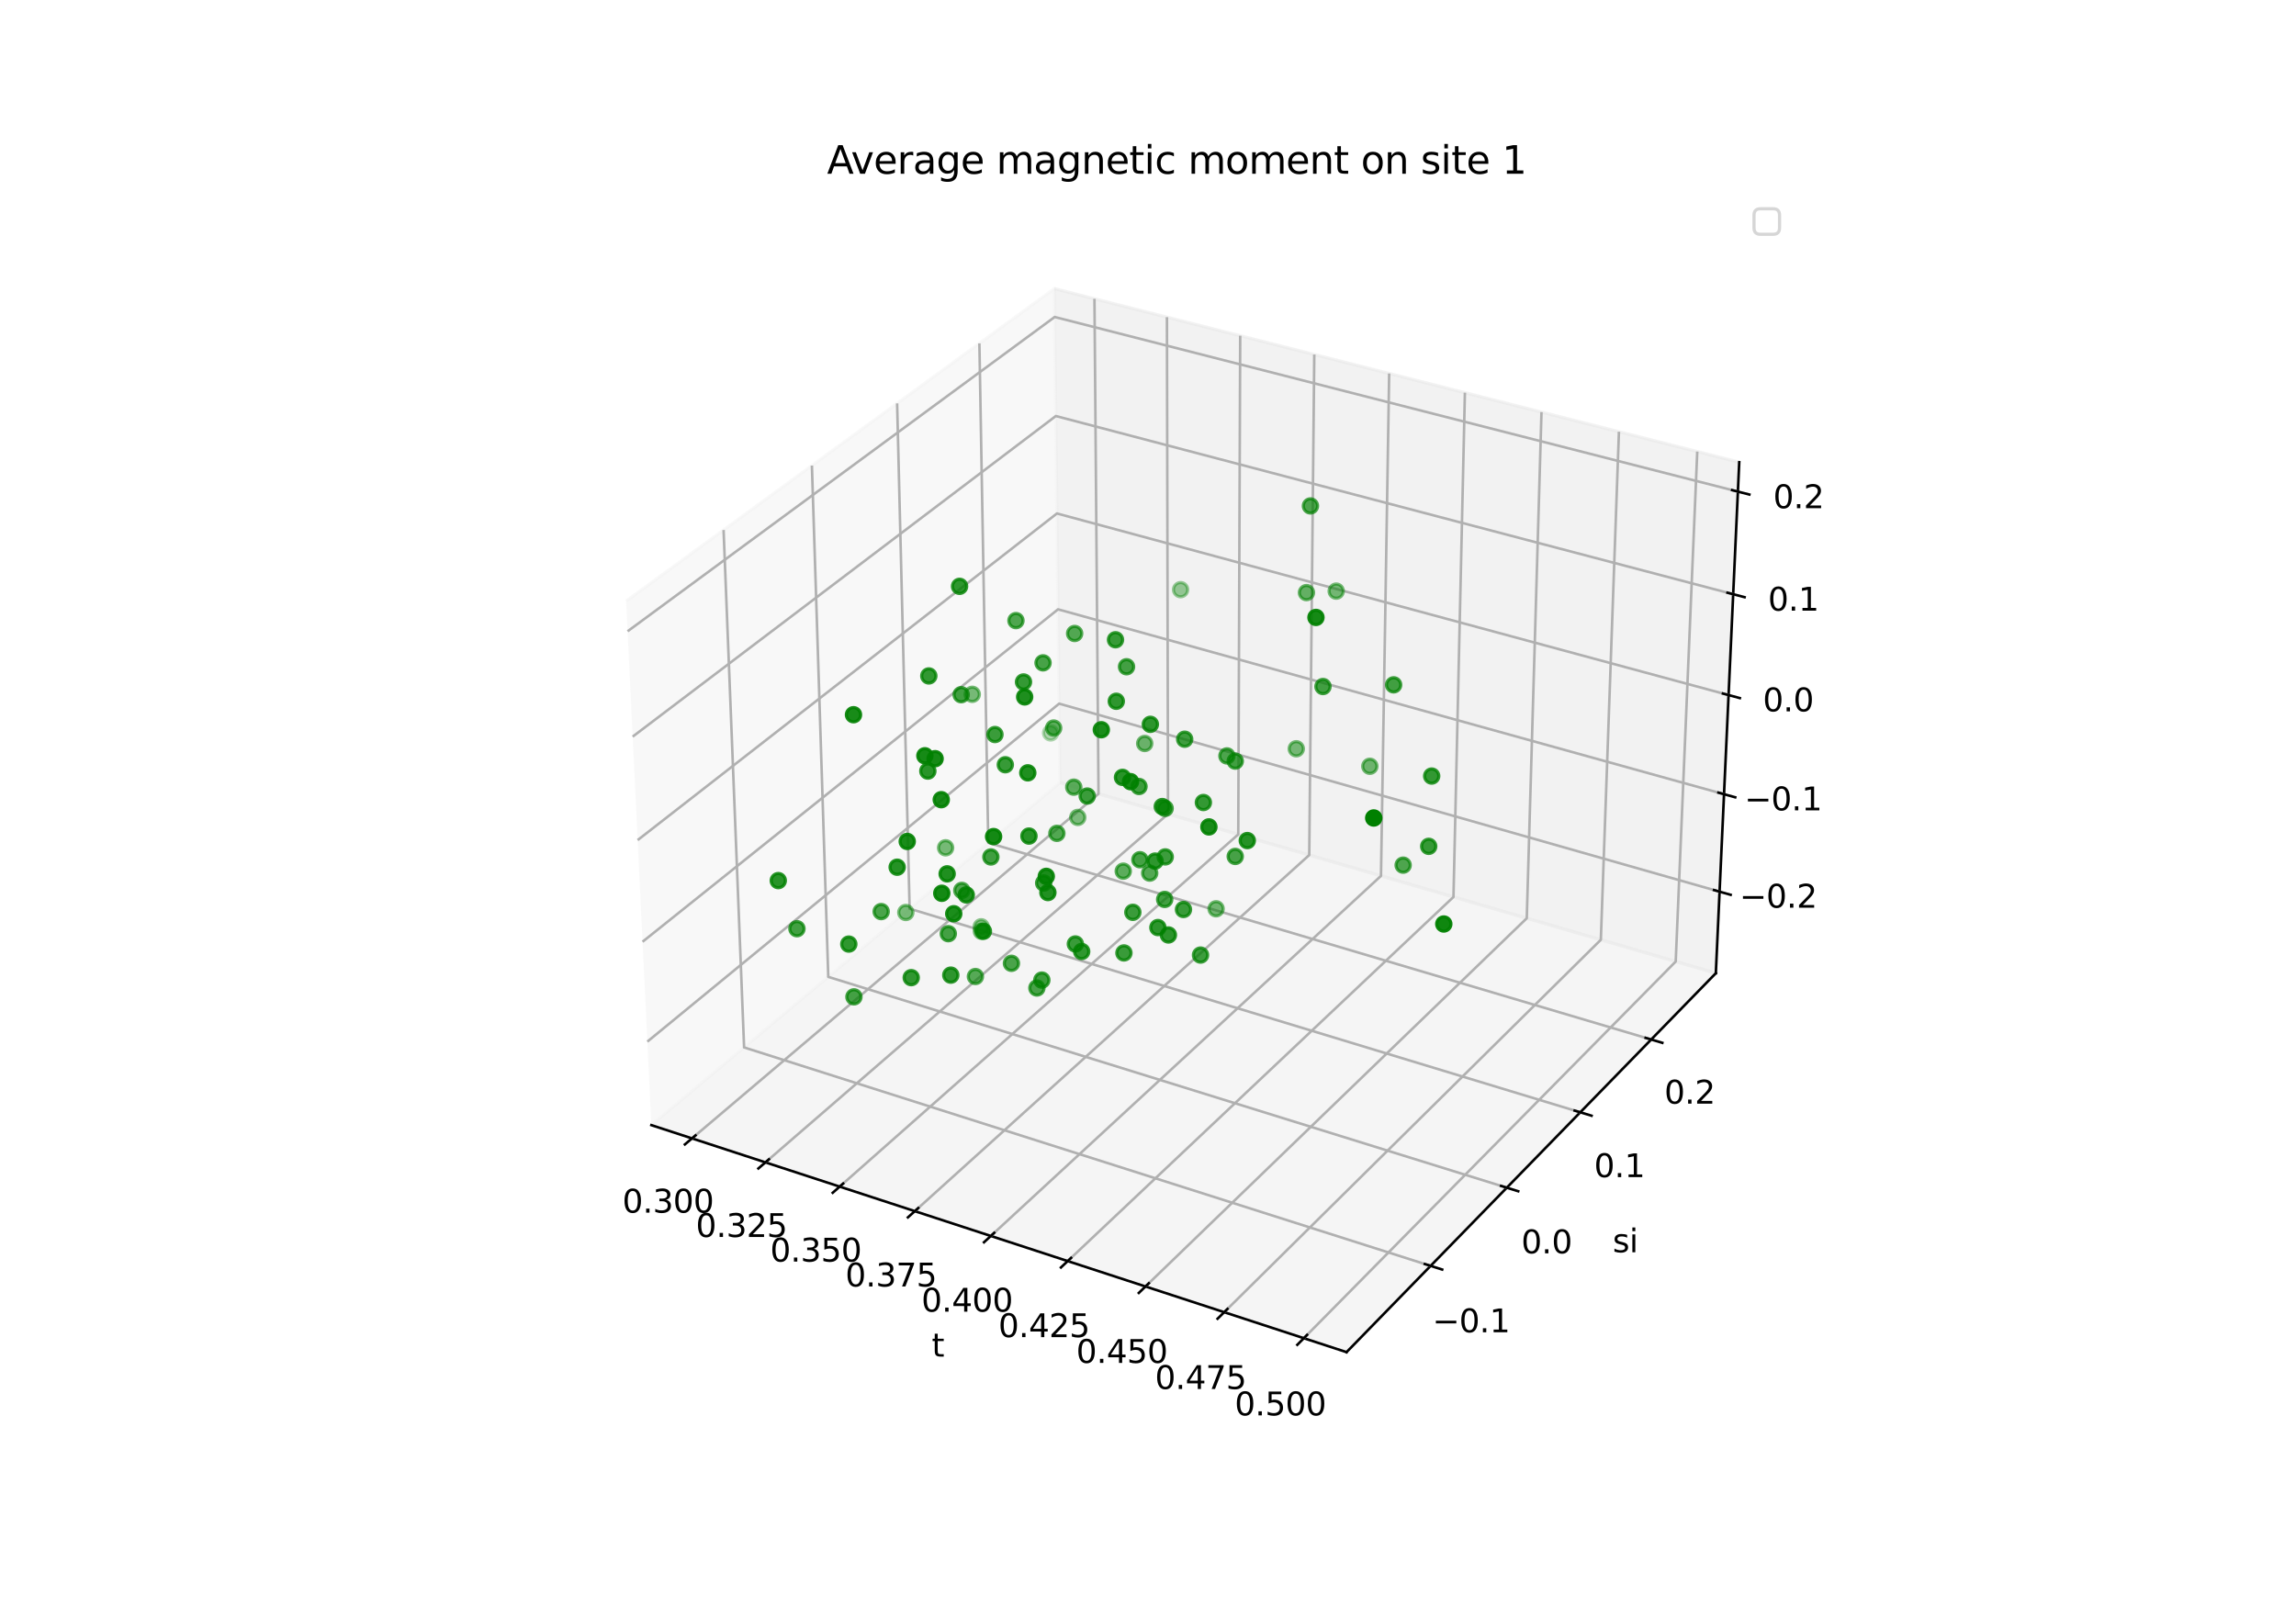 <?xml version="1.0" encoding="utf-8" standalone="no"?>
<!DOCTYPE svg PUBLIC "-//W3C//DTD SVG 1.1//EN"
  "http://www.w3.org/Graphics/SVG/1.1/DTD/svg11.dtd">
<svg xmlns:xlink="http://www.w3.org/1999/xlink" width="720pt" height="504pt" viewBox="0 0 720 504" xmlns="http://www.w3.org/2000/svg" version="1.1">
 <defs>
  <style type="text/css">*{stroke-linejoin: round; stroke-linecap: butt}</style>
 </defs>
 <g id="figure_1">
  <g id="patch_1">
   <path d="M 0 504 
L 720 504 
L 720 0 
L 0 0 
z
" style="fill: #ffffff"/>
  </g>
  <g id="patch_2">
   <path d="M 174.96 448.56 
L 563.04 448.56 
L 563.04 60.48 
L 174.96 60.48 
z
" style="fill: #ffffff"/>
  </g>
  <g id="pane3d_1">
   <g id="patch_3">
    <path d="M 204.263 352.872 
L 332.419 245.448 
L 330.638 90.525 
L 196.348 188.523 
" style="fill: #f2f2f2; opacity: 0.5; stroke: #f2f2f2; stroke-linejoin: miter"/>
   </g>
  </g>
  <g id="pane3d_2">
   <g id="patch_4">
    <path d="M 332.419 245.448 
L 538.065 305.222 
L 545.404 144.961 
L 330.638 90.525 
" style="fill: #e6e6e6; opacity: 0.5; stroke: #e6e6e6; stroke-linejoin: miter"/>
   </g>
  </g>
  <g id="pane3d_3">
   <g id="patch_5">
    <path d="M 204.263 352.872 
L 422.257 424.069 
L 538.065 305.222 
L 332.419 245.448 
" style="fill: #ececec; opacity: 0.5; stroke: #ececec; stroke-linejoin: miter"/>
   </g>
  </g>
  <g id="axis3d_1">
   <g id="line2d_1">
    <path d="M 204.263 352.872 
L 422.257 424.069 
" style="fill: none; stroke: #000000; stroke-width: 0.8; stroke-linecap: square"/>
   </g>
   <g id="text_1">
    <!-- t -->
    <g transform="translate(292.177 425.472) scale(0.1 -0.1)">
     <defs>
      <path id="DejaVuSans-74" d="M 1172 4494 
L 1172 3500 
L 2356 3500 
L 2356 3053 
L 1172 3053 
L 1172 1153 
Q 1172 725 1289 603 
Q 1406 481 1766 481 
L 2356 481 
L 2356 0 
L 1766 0 
Q 1100 0 847 248 
Q 594 497 594 1153 
L 594 3053 
L 172 3053 
L 172 3500 
L 594 3500 
L 594 4494 
L 1172 4494 
z
" transform="scale(0.016)"/>
     </defs>
     <use xlink:href="#DejaVuSans-74"/>
    </g>
   </g>
   <g id="Line3DCollection_1">
    <path d="M 216.999 357.031 
L 344.484 248.955 
L 343.212 93.712 
" style="fill: none; stroke: #b0b0b0; stroke-width: 0.8"/>
    <path d="M 240.025 364.552 
L 366.28 255.29 
L 365.938 99.472 
" style="fill: none; stroke: #b0b0b0; stroke-width: 0.8"/>
    <path d="M 263.315 372.158 
L 388.306 261.693 
L 388.914 105.296 
" style="fill: none; stroke: #b0b0b0; stroke-width: 0.8"/>
    <path d="M 286.874 379.853 
L 410.565 268.162 
L 412.142 111.184 
" style="fill: none; stroke: #b0b0b0; stroke-width: 0.8"/>
    <path d="M 310.707 387.636 
L 433.06 274.701 
L 435.629 117.137 
" style="fill: none; stroke: #b0b0b0; stroke-width: 0.8"/>
    <path d="M 334.817 395.511 
L 455.796 281.309 
L 459.377 123.156 
" style="fill: none; stroke: #b0b0b0; stroke-width: 0.8"/>
    <path d="M 359.21 403.478 
L 478.776 287.989 
L 483.393 129.243 
" style="fill: none; stroke: #b0b0b0; stroke-width: 0.8"/>
    <path d="M 383.892 411.539 
L 502.005 294.74 
L 507.679 135.399 
" style="fill: none; stroke: #b0b0b0; stroke-width: 0.8"/>
    <path d="M 408.867 419.696 
L 525.485 301.565 
L 532.24 141.625 
" style="fill: none; stroke: #b0b0b0; stroke-width: 0.8"/>
   </g>
   <g id="xtick_1">
    <g id="line2d_2">
     <path d="M 218.109 356.09 
L 214.774 358.918 
" style="fill: none; stroke: #000000; stroke-width: 0.8; stroke-linecap: square"/>
    </g>
    <g id="text_2">
     <!-- 0.300 -->
     <g transform="translate(195.164 380.32) scale(0.1 -0.1)">
      <defs>
       <path id="DejaVuSans-30" d="M 2034 4250 
Q 1547 4250 1301 3770 
Q 1056 3291 1056 2328 
Q 1056 1369 1301 889 
Q 1547 409 2034 409 
Q 2525 409 2770 889 
Q 3016 1369 3016 2328 
Q 3016 3291 2770 3770 
Q 2525 4250 2034 4250 
z
M 2034 4750 
Q 2819 4750 3233 4129 
Q 3647 3509 3647 2328 
Q 3647 1150 3233 529 
Q 2819 -91 2034 -91 
Q 1250 -91 836 529 
Q 422 1150 422 2328 
Q 422 3509 836 4129 
Q 1250 4750 2034 4750 
z
" transform="scale(0.016)"/>
       <path id="DejaVuSans-2e" d="M 684 794 
L 1344 794 
L 1344 0 
L 684 0 
L 684 794 
z
" transform="scale(0.016)"/>
       <path id="DejaVuSans-33" d="M 2597 2516 
Q 3050 2419 3304 2112 
Q 3559 1806 3559 1356 
Q 3559 666 3084 287 
Q 2609 -91 1734 -91 
Q 1441 -91 1130 -33 
Q 819 25 488 141 
L 488 750 
Q 750 597 1062 519 
Q 1375 441 1716 441 
Q 2309 441 2620 675 
Q 2931 909 2931 1356 
Q 2931 1769 2642 2001 
Q 2353 2234 1838 2234 
L 1294 2234 
L 1294 2753 
L 1863 2753 
Q 2328 2753 2575 2939 
Q 2822 3125 2822 3475 
Q 2822 3834 2567 4026 
Q 2313 4219 1838 4219 
Q 1578 4219 1281 4162 
Q 984 4106 628 3988 
L 628 4550 
Q 988 4650 1302 4700 
Q 1616 4750 1894 4750 
Q 2613 4750 3031 4423 
Q 3450 4097 3450 3541 
Q 3450 3153 3228 2886 
Q 3006 2619 2597 2516 
z
" transform="scale(0.016)"/>
      </defs>
      <use xlink:href="#DejaVuSans-30"/>
      <use xlink:href="#DejaVuSans-2e" x="63.623"/>
      <use xlink:href="#DejaVuSans-33" x="95.41"/>
      <use xlink:href="#DejaVuSans-30" x="159.033"/>
      <use xlink:href="#DejaVuSans-30" x="222.656"/>
     </g>
    </g>
   </g>
   <g id="xtick_2">
    <g id="line2d_3">
     <path d="M 241.125 363.6 
L 237.82 366.46 
" style="fill: none; stroke: #000000; stroke-width: 0.8; stroke-linecap: square"/>
    </g>
    <g id="text_3">
     <!-- 0.325 -->
     <g transform="translate(218.206 387.949) scale(0.1 -0.1)">
      <defs>
       <path id="DejaVuSans-32" d="M 1228 531 
L 3431 531 
L 3431 0 
L 469 0 
L 469 531 
Q 828 903 1448 1529 
Q 2069 2156 2228 2338 
Q 2531 2678 2651 2914 
Q 2772 3150 2772 3378 
Q 2772 3750 2511 3984 
Q 2250 4219 1831 4219 
Q 1534 4219 1204 4116 
Q 875 4013 500 3803 
L 500 4441 
Q 881 4594 1212 4672 
Q 1544 4750 1819 4750 
Q 2544 4750 2975 4387 
Q 3406 4025 3406 3419 
Q 3406 3131 3298 2873 
Q 3191 2616 2906 2266 
Q 2828 2175 2409 1742 
Q 1991 1309 1228 531 
z
" transform="scale(0.016)"/>
       <path id="DejaVuSans-35" d="M 691 4666 
L 3169 4666 
L 3169 4134 
L 1269 4134 
L 1269 2991 
Q 1406 3038 1543 3061 
Q 1681 3084 1819 3084 
Q 2600 3084 3056 2656 
Q 3513 2228 3513 1497 
Q 3513 744 3044 326 
Q 2575 -91 1722 -91 
Q 1428 -91 1123 -41 
Q 819 9 494 109 
L 494 744 
Q 775 591 1075 516 
Q 1375 441 1709 441 
Q 2250 441 2565 725 
Q 2881 1009 2881 1497 
Q 2881 1984 2565 2268 
Q 2250 2553 1709 2553 
Q 1456 2553 1204 2497 
Q 953 2441 691 2322 
L 691 4666 
z
" transform="scale(0.016)"/>
      </defs>
      <use xlink:href="#DejaVuSans-30"/>
      <use xlink:href="#DejaVuSans-2e" x="63.623"/>
      <use xlink:href="#DejaVuSans-33" x="95.41"/>
      <use xlink:href="#DejaVuSans-32" x="159.033"/>
      <use xlink:href="#DejaVuSans-35" x="222.656"/>
     </g>
    </g>
   </g>
   <g id="xtick_3">
    <g id="line2d_4">
     <path d="M 264.405 371.196 
L 261.132 374.088 
" style="fill: none; stroke: #000000; stroke-width: 0.8; stroke-linecap: square"/>
    </g>
    <g id="text_4">
     <!-- 0.350 -->
     <g transform="translate(241.513 395.666) scale(0.1 -0.1)">
      <use xlink:href="#DejaVuSans-30"/>
      <use xlink:href="#DejaVuSans-2e" x="63.623"/>
      <use xlink:href="#DejaVuSans-33" x="95.41"/>
      <use xlink:href="#DejaVuSans-35" x="159.033"/>
      <use xlink:href="#DejaVuSans-30" x="222.656"/>
     </g>
    </g>
   </g>
   <g id="xtick_4">
    <g id="line2d_5">
     <path d="M 287.953 378.879 
L 284.712 381.805 
" style="fill: none; stroke: #000000; stroke-width: 0.8; stroke-linecap: square"/>
    </g>
    <g id="text_5">
     <!-- 0.375 -->
     <g transform="translate(265.09 403.473) scale(0.1 -0.1)">
      <defs>
       <path id="DejaVuSans-37" d="M 525 4666 
L 3525 4666 
L 3525 4397 
L 1831 0 
L 1172 0 
L 2766 4134 
L 525 4134 
L 525 4666 
z
" transform="scale(0.016)"/>
      </defs>
      <use xlink:href="#DejaVuSans-30"/>
      <use xlink:href="#DejaVuSans-2e" x="63.623"/>
      <use xlink:href="#DejaVuSans-33" x="95.41"/>
      <use xlink:href="#DejaVuSans-37" x="159.033"/>
      <use xlink:href="#DejaVuSans-35" x="222.656"/>
     </g>
    </g>
   </g>
   <g id="xtick_5">
    <g id="line2d_6">
     <path d="M 311.774 386.651 
L 308.567 389.611 
" style="fill: none; stroke: #000000; stroke-width: 0.8; stroke-linecap: square"/>
    </g>
    <g id="text_6">
     <!-- 0.400 -->
     <g transform="translate(288.941 411.37) scale(0.1 -0.1)">
      <defs>
       <path id="DejaVuSans-34" d="M 2419 4116 
L 825 1625 
L 2419 1625 
L 2419 4116 
z
M 2253 4666 
L 3047 4666 
L 3047 1625 
L 3713 1625 
L 3713 1100 
L 3047 1100 
L 3047 0 
L 2419 0 
L 2419 1100 
L 313 1100 
L 313 1709 
L 2253 4666 
z
" transform="scale(0.016)"/>
      </defs>
      <use xlink:href="#DejaVuSans-30"/>
      <use xlink:href="#DejaVuSans-2e" x="63.623"/>
      <use xlink:href="#DejaVuSans-34" x="95.41"/>
      <use xlink:href="#DejaVuSans-30" x="159.033"/>
      <use xlink:href="#DejaVuSans-30" x="222.656"/>
     </g>
    </g>
   </g>
   <g id="xtick_6">
    <g id="line2d_7">
     <path d="M 335.873 394.514 
L 332.7 397.509 
" style="fill: none; stroke: #000000; stroke-width: 0.8; stroke-linecap: square"/>
    </g>
    <g id="text_7">
     <!-- 0.425 -->
     <g transform="translate(313.071 419.359) scale(0.1 -0.1)">
      <use xlink:href="#DejaVuSans-30"/>
      <use xlink:href="#DejaVuSans-2e" x="63.623"/>
      <use xlink:href="#DejaVuSans-34" x="95.41"/>
      <use xlink:href="#DejaVuSans-32" x="159.033"/>
      <use xlink:href="#DejaVuSans-35" x="222.656"/>
     </g>
    </g>
   </g>
   <g id="xtick_7">
    <g id="line2d_8">
     <path d="M 360.255 402.469 
L 357.118 405.499 
" style="fill: none; stroke: #000000; stroke-width: 0.8; stroke-linecap: square"/>
    </g>
    <g id="text_8">
     <!-- 0.450 -->
     <g transform="translate(337.485 427.443) scale(0.1 -0.1)">
      <use xlink:href="#DejaVuSans-30"/>
      <use xlink:href="#DejaVuSans-2e" x="63.623"/>
      <use xlink:href="#DejaVuSans-34" x="95.41"/>
      <use xlink:href="#DejaVuSans-35" x="159.033"/>
      <use xlink:href="#DejaVuSans-30" x="222.656"/>
     </g>
    </g>
   </g>
   <g id="xtick_8">
    <g id="line2d_9">
     <path d="M 384.924 410.518 
L 381.823 413.584 
" style="fill: none; stroke: #000000; stroke-width: 0.8; stroke-linecap: square"/>
    </g>
    <g id="text_9">
     <!-- 0.475 -->
     <g transform="translate(362.188 435.622) scale(0.1 -0.1)">
      <use xlink:href="#DejaVuSans-30"/>
      <use xlink:href="#DejaVuSans-2e" x="63.623"/>
      <use xlink:href="#DejaVuSans-34" x="95.41"/>
      <use xlink:href="#DejaVuSans-37" x="159.033"/>
      <use xlink:href="#DejaVuSans-35" x="222.656"/>
     </g>
    </g>
   </g>
   <g id="xtick_9">
    <g id="line2d_10">
     <path d="M 409.886 418.663 
L 406.823 421.765 
" style="fill: none; stroke: #000000; stroke-width: 0.8; stroke-linecap: square"/>
    </g>
    <g id="text_10">
     <!-- 0.500 -->
     <g transform="translate(387.186 443.899) scale(0.1 -0.1)">
      <use xlink:href="#DejaVuSans-30"/>
      <use xlink:href="#DejaVuSans-2e" x="63.623"/>
      <use xlink:href="#DejaVuSans-35" x="95.41"/>
      <use xlink:href="#DejaVuSans-30" x="159.033"/>
      <use xlink:href="#DejaVuSans-30" x="222.656"/>
     </g>
    </g>
   </g>
  </g>
  <g id="axis3d_2">
   <g id="line2d_11">
    <path d="M 538.065 305.222 
L 422.257 424.069 
" style="fill: none; stroke: #000000; stroke-width: 0.8; stroke-linecap: square"/>
   </g>
   <g id="text_11">
    <!-- si -->
    <g transform="translate(505.72 392.744) scale(0.1 -0.1)">
     <defs>
      <path id="DejaVuSans-73" d="M 2834 3397 
L 2834 2853 
Q 2591 2978 2328 3040 
Q 2066 3103 1784 3103 
Q 1356 3103 1142 2972 
Q 928 2841 928 2578 
Q 928 2378 1081 2264 
Q 1234 2150 1697 2047 
L 1894 2003 
Q 2506 1872 2764 1633 
Q 3022 1394 3022 966 
Q 3022 478 2636 193 
Q 2250 -91 1575 -91 
Q 1294 -91 989 -36 
Q 684 19 347 128 
L 347 722 
Q 666 556 975 473 
Q 1284 391 1588 391 
Q 1994 391 2212 530 
Q 2431 669 2431 922 
Q 2431 1156 2273 1281 
Q 2116 1406 1581 1522 
L 1381 1569 
Q 847 1681 609 1914 
Q 372 2147 372 2553 
Q 372 3047 722 3315 
Q 1072 3584 1716 3584 
Q 2034 3584 2315 3537 
Q 2597 3491 2834 3397 
z
" transform="scale(0.016)"/>
      <path id="DejaVuSans-69" d="M 603 3500 
L 1178 3500 
L 1178 0 
L 603 0 
L 603 3500 
z
M 603 4863 
L 1178 4863 
L 1178 4134 
L 603 4134 
L 603 4863 
z
" transform="scale(0.016)"/>
     </defs>
     <use xlink:href="#DejaVuSans-73"/>
     <use xlink:href="#DejaVuSans-69" x="52.1"/>
    </g>
   </g>
   <g id="Line3DCollection_2">
    <path d="M 226.906 166.223 
L 233.34 328.499 
L 448.622 397.012 
" style="fill: none; stroke: #b0b0b0; stroke-width: 0.8"/>
    <path d="M 254.604 146.011 
L 259.738 306.371 
L 472.513 372.494 
" style="fill: none; stroke: #b0b0b0; stroke-width: 0.8"/>
    <path d="M 281.326 126.51 
L 285.246 284.99 
L 495.556 348.846 
" style="fill: none; stroke: #b0b0b0; stroke-width: 0.8"/>
    <path d="M 307.124 107.684 
L 309.909 264.317 
L 517.797 326.021 
" style="fill: none; stroke: #b0b0b0; stroke-width: 0.8"/>
   </g>
   <g id="xtick_10">
    <g id="line2d_12">
     <path d="M 446.809 396.435 
L 452.253 398.167 
" style="fill: none; stroke: #000000; stroke-width: 0.8; stroke-linecap: square"/>
    </g>
    <g id="text_12">
     <!-- −0.1 -->
     <g transform="translate(449.191 417.84) scale(0.1 -0.1)">
      <defs>
       <path id="DejaVuSans-2212" d="M 678 2272 
L 4684 2272 
L 4684 1741 
L 678 1741 
L 678 2272 
z
" transform="scale(0.016)"/>
       <path id="DejaVuSans-31" d="M 794 531 
L 1825 531 
L 1825 4091 
L 703 3866 
L 703 4441 
L 1819 4666 
L 2450 4666 
L 2450 531 
L 3481 531 
L 3481 0 
L 794 0 
L 794 531 
z
" transform="scale(0.016)"/>
      </defs>
      <use xlink:href="#DejaVuSans-2212"/>
      <use xlink:href="#DejaVuSans-30" x="83.789"/>
      <use xlink:href="#DejaVuSans-2e" x="147.412"/>
      <use xlink:href="#DejaVuSans-31" x="179.199"/>
     </g>
    </g>
   </g>
   <g id="xtick_11">
    <g id="line2d_13">
     <path d="M 470.723 371.938 
L 476.098 373.608 
" style="fill: none; stroke: #000000; stroke-width: 0.8; stroke-linecap: square"/>
    </g>
    <g id="text_13">
     <!-- 0.0 -->
     <g transform="translate(477.051 393.074) scale(0.1 -0.1)">
      <use xlink:href="#DejaVuSans-30"/>
      <use xlink:href="#DejaVuSans-2e" x="63.623"/>
      <use xlink:href="#DejaVuSans-30" x="95.41"/>
     </g>
    </g>
   </g>
   <g id="xtick_12">
    <g id="line2d_14">
     <path d="M 493.788 348.309 
L 499.097 349.921 
" style="fill: none; stroke: #000000; stroke-width: 0.8; stroke-linecap: square"/>
    </g>
    <g id="text_14">
     <!-- 0.1 -->
     <g transform="translate(499.882 369.186) scale(0.1 -0.1)">
      <use xlink:href="#DejaVuSans-30"/>
      <use xlink:href="#DejaVuSans-2e" x="63.623"/>
      <use xlink:href="#DejaVuSans-31" x="95.41"/>
     </g>
    </g>
   </g>
   <g id="xtick_13">
    <g id="line2d_15">
     <path d="M 516.051 325.503 
L 521.294 327.059 
" style="fill: none; stroke: #000000; stroke-width: 0.8; stroke-linecap: square"/>
    </g>
    <g id="text_15">
     <!-- 0.2 -->
     <g transform="translate(521.918 346.131) scale(0.1 -0.1)">
      <use xlink:href="#DejaVuSans-30"/>
      <use xlink:href="#DejaVuSans-2e" x="63.623"/>
      <use xlink:href="#DejaVuSans-32" x="95.41"/>
     </g>
    </g>
   </g>
  </g>
  <g id="axis3d_3">
   <g id="line2d_16">
    <path d="M 538.065 305.222 
L 545.404 144.961 
" style="fill: none; stroke: #000000; stroke-width: 0.8; stroke-linecap: square"/>
   </g>
   <g id="Line3DCollection_3">
    <path d="M 539.236 279.649 
L 332.135 220.683 
L 203.002 326.684 
" style="fill: none; stroke: #b0b0b0; stroke-width: 0.8"/>
    <path d="M 540.636 249.08 
L 331.794 191.101 
L 201.493 295.361 
" style="fill: none; stroke: #b0b0b0; stroke-width: 0.8"/>
    <path d="M 542.06 217.987 
L 331.449 161.038 
L 199.958 263.481 
" style="fill: none; stroke: #b0b0b0; stroke-width: 0.8"/>
    <path d="M 543.508 186.358 
L 331.097 130.48 
L 198.395 231.029 
" style="fill: none; stroke: #b0b0b0; stroke-width: 0.8"/>
    <path d="M 544.982 154.178 
L 330.74 99.417 
L 196.804 197.99 
" style="fill: none; stroke: #b0b0b0; stroke-width: 0.8"/>
   </g>
   <g id="xtick_14">
    <g id="line2d_17">
     <path d="M 537.497 279.154 
L 542.718 280.64 
" style="fill: none; stroke: #000000; stroke-width: 0.8; stroke-linecap: square"/>
    </g>
    <g id="text_16">
     <!-- −0.2 -->
     <g transform="translate(545.489 284.674) scale(0.1 -0.1)">
      <use xlink:href="#DejaVuSans-2212"/>
      <use xlink:href="#DejaVuSans-30" x="83.789"/>
      <use xlink:href="#DejaVuSans-2e" x="147.412"/>
      <use xlink:href="#DejaVuSans-32" x="179.199"/>
     </g>
    </g>
   </g>
   <g id="xtick_15">
    <g id="line2d_18">
     <path d="M 538.882 248.593 
L 544.148 250.055 
" style="fill: none; stroke: #000000; stroke-width: 0.8; stroke-linecap: square"/>
    </g>
    <g id="text_17">
     <!-- −0.1 -->
     <g transform="translate(547.041 254.147) scale(0.1 -0.1)">
      <use xlink:href="#DejaVuSans-2212"/>
      <use xlink:href="#DejaVuSans-30" x="83.789"/>
      <use xlink:href="#DejaVuSans-2e" x="147.412"/>
      <use xlink:href="#DejaVuSans-31" x="179.199"/>
     </g>
    </g>
   </g>
   <g id="xtick_16">
    <g id="line2d_19">
     <path d="M 540.29 217.509 
L 545.603 218.945 
" style="fill: none; stroke: #000000; stroke-width: 0.8; stroke-linecap: square"/>
    </g>
    <g id="text_18">
     <!-- 0.0 -->
     <g transform="translate(552.81 223.099) scale(0.1 -0.1)">
      <use xlink:href="#DejaVuSans-30"/>
      <use xlink:href="#DejaVuSans-2e" x="63.623"/>
      <use xlink:href="#DejaVuSans-30" x="95.41"/>
     </g>
    </g>
   </g>
   <g id="xtick_17">
    <g id="line2d_20">
     <path d="M 541.723 185.889 
L 547.084 187.299 
" style="fill: none; stroke: #000000; stroke-width: 0.8; stroke-linecap: square"/>
    </g>
    <g id="text_19">
     <!-- 0.1 -->
     <g transform="translate(554.417 191.515) scale(0.1 -0.1)">
      <use xlink:href="#DejaVuSans-30"/>
      <use xlink:href="#DejaVuSans-2e" x="63.623"/>
      <use xlink:href="#DejaVuSans-31" x="95.41"/>
     </g>
    </g>
   </g>
   <g id="xtick_18">
    <g id="line2d_21">
     <path d="M 543.18 153.718 
L 548.59 155.101 
" style="fill: none; stroke: #000000; stroke-width: 0.8; stroke-linecap: square"/>
    </g>
    <g id="text_20">
     <!-- 0.2 -->
     <g transform="translate(556.051 159.383) scale(0.1 -0.1)">
      <use xlink:href="#DejaVuSans-30"/>
      <use xlink:href="#DejaVuSans-2e" x="63.623"/>
      <use xlink:href="#DejaVuSans-32" x="95.41"/>
     </g>
    </g>
   </g>
  </g>
  <g id="axes_1">
   <g id="Path3DCollection_1">
    <defs>
     <path id="C0_0_13acc185e9" d="M 0 2.236 
C 0.593 2.236 1.162 2 1.581 1.581 
C 2 1.162 2.236 0.593 2.236 -0 
C 2.236 -0.593 2 -1.162 1.581 -1.581 
C 1.162 -2 0.593 -2.236 0 -2.236 
C -0.593 -2.236 -1.162 -2 -1.581 -1.581 
C -2 -1.162 -2.236 -0.593 -2.236 0 
C -2.236 0.593 -2 1.162 -1.581 1.581 
C -1.162 2 -0.593 2.236 0 2.236 
z
"/>
    </defs>
    <g clip-path="url(#p07c65ff12f)">
     <use xlink:href="#C0_0_13acc185e9" x="329.46" y="229.866" style="fill: #008000; fill-opacity: 0.3; stroke: #008000; stroke-opacity: 0.3"/>
    </g>
    <g clip-path="url(#p07c65ff12f)">
     <use xlink:href="#C0_0_13acc185e9" x="370.22" y="184.936" style="fill: #008000; fill-opacity: 0.391; stroke: #008000; stroke-opacity: 0.391"/>
    </g>
    <g clip-path="url(#p07c65ff12f)">
     <use xlink:href="#C0_0_13acc185e9" x="307.695" y="290.674" style="fill: #008000; fill-opacity: 0.446; stroke: #008000; stroke-opacity: 0.446"/>
    </g>
    <g clip-path="url(#p07c65ff12f)">
     <use xlink:href="#C0_0_13acc185e9" x="337.976" y="256.367" style="fill: #008000; fill-opacity: 0.498; stroke: #008000; stroke-opacity: 0.498"/>
    </g>
    <g clip-path="url(#p07c65ff12f)">
     <use xlink:href="#C0_0_13acc185e9" x="284.055" y="286.178" style="fill: #008000; fill-opacity: 0.515; stroke: #008000; stroke-opacity: 0.515"/>
    </g>
    <g clip-path="url(#p07c65ff12f)">
     <use xlink:href="#C0_0_13acc185e9" x="406.497" y="234.837" style="fill: #008000; fill-opacity: 0.519; stroke: #008000; stroke-opacity: 0.519"/>
    </g>
    <g clip-path="url(#p07c65ff12f)">
     <use xlink:href="#C0_0_13acc185e9" x="419.019" y="185.395" style="fill: #008000; fill-opacity: 0.524; stroke: #008000; stroke-opacity: 0.524"/>
    </g>
    <g clip-path="url(#p07c65ff12f)">
     <use xlink:href="#C0_0_13acc185e9" x="296.534" y="265.889" style="fill: #008000; fill-opacity: 0.524; stroke: #008000; stroke-opacity: 0.524"/>
    </g>
    <g clip-path="url(#p07c65ff12f)">
     <use xlink:href="#C0_0_13acc185e9" x="304.888" y="217.757" style="fill: #008000; fill-opacity: 0.526; stroke: #008000; stroke-opacity: 0.526"/>
    </g>
    <g clip-path="url(#p07c65ff12f)">
     <use xlink:href="#C0_0_13acc185e9" x="307.77" y="292.068" style="fill: #008000; fill-opacity: 0.529; stroke: #008000; stroke-opacity: 0.529"/>
    </g>
    <g clip-path="url(#p07c65ff12f)">
     <use xlink:href="#C0_0_13acc185e9" x="381.351" y="285.024" style="fill: #008000; fill-opacity: 0.541; stroke: #008000; stroke-opacity: 0.541"/>
    </g>
    <g clip-path="url(#p07c65ff12f)">
     <use xlink:href="#C0_0_13acc185e9" x="429.563" y="240.321" style="fill: #008000; fill-opacity: 0.544; stroke: #008000; stroke-opacity: 0.544"/>
    </g>
    <g clip-path="url(#p07c65ff12f)">
     <use xlink:href="#C0_0_13acc185e9" x="358.965" y="233.177" style="fill: #008000; fill-opacity: 0.56; stroke: #008000; stroke-opacity: 0.56"/>
    </g>
    <g clip-path="url(#p07c65ff12f)">
     <use xlink:href="#C0_0_13acc185e9" x="409.694" y="185.855" style="fill: #008000; fill-opacity: 0.588; stroke: #008000; stroke-opacity: 0.588"/>
    </g>
    <g clip-path="url(#p07c65ff12f)">
     <use xlink:href="#C0_0_13acc185e9" x="352.239" y="273.225" style="fill: #008000; fill-opacity: 0.624; stroke: #008000; stroke-opacity: 0.624"/>
    </g>
    <g clip-path="url(#p07c65ff12f)">
     <use xlink:href="#C0_0_13acc185e9" x="330.415" y="228.334" style="fill: #008000; fill-opacity: 0.626; stroke: #008000; stroke-opacity: 0.626"/>
    </g>
    <g clip-path="url(#p07c65ff12f)">
     <use xlink:href="#C0_0_13acc185e9" x="336.726" y="246.88" style="fill: #008000; fill-opacity: 0.628; stroke: #008000; stroke-opacity: 0.628"/>
    </g>
    <g clip-path="url(#p07c65ff12f)">
     <use xlink:href="#C0_0_13acc185e9" x="305.879" y="306.264" style="fill: #008000; fill-opacity: 0.646; stroke: #008000; stroke-opacity: 0.646"/>
    </g>
    <g clip-path="url(#p07c65ff12f)">
     <use xlink:href="#C0_0_13acc185e9" x="360.533" y="273.832" style="fill: #008000; fill-opacity: 0.658; stroke: #008000; stroke-opacity: 0.658"/>
    </g>
    <g clip-path="url(#p07c65ff12f)">
     <use xlink:href="#C0_0_13acc185e9" x="336.995" y="198.68" style="fill: #008000; fill-opacity: 0.664; stroke: #008000; stroke-opacity: 0.664"/>
    </g>
    <g clip-path="url(#p07c65ff12f)">
     <use xlink:href="#C0_0_13acc185e9" x="331.427" y="261.361" style="fill: #008000; fill-opacity: 0.666; stroke: #008000; stroke-opacity: 0.666"/>
    </g>
    <g clip-path="url(#p07c65ff12f)">
     <use xlink:href="#C0_0_13acc185e9" x="301.615" y="279.253" style="fill: #008000; fill-opacity: 0.675; stroke: #008000; stroke-opacity: 0.675"/>
    </g>
    <g clip-path="url(#p07c65ff12f)">
     <use xlink:href="#C0_0_13acc185e9" x="440.01" y="271.335" style="fill: #008000; fill-opacity: 0.678; stroke: #008000; stroke-opacity: 0.678"/>
    </g>
    <g clip-path="url(#p07c65ff12f)">
     <use xlink:href="#C0_0_13acc185e9" x="318.593" y="194.637" style="fill: #008000; fill-opacity: 0.68; stroke: #008000; stroke-opacity: 0.68"/>
    </g>
    <g clip-path="url(#p07c65ff12f)">
     <use xlink:href="#C0_0_13acc185e9" x="384.751" y="237.075" style="fill: #008000; fill-opacity: 0.681; stroke: #008000; stroke-opacity: 0.681"/>
    </g>
    <g clip-path="url(#p07c65ff12f)">
     <use xlink:href="#C0_0_13acc185e9" x="410.94" y="158.674" style="fill: #008000; fill-opacity: 0.689; stroke: #008000; stroke-opacity: 0.689"/>
    </g>
    <g clip-path="url(#p07c65ff12f)">
     <use xlink:href="#C0_0_13acc185e9" x="276.327" y="285.894" style="fill: #008000; fill-opacity: 0.699; stroke: #008000; stroke-opacity: 0.699"/>
    </g>
    <g clip-path="url(#p07c65ff12f)">
     <use xlink:href="#C0_0_13acc185e9" x="317.178" y="302.122" style="fill: #008000; fill-opacity: 0.699; stroke: #008000; stroke-opacity: 0.699"/>
    </g>
    <g clip-path="url(#p07c65ff12f)">
     <use xlink:href="#C0_0_13acc185e9" x="325.155" y="309.861" style="fill: #008000; fill-opacity: 0.704; stroke: #008000; stroke-opacity: 0.704"/>
    </g>
    <g clip-path="url(#p07c65ff12f)">
     <use xlink:href="#C0_0_13acc185e9" x="387.355" y="268.598" style="fill: #008000; fill-opacity: 0.708; stroke: #008000; stroke-opacity: 0.708"/>
    </g>
    <g clip-path="url(#p07c65ff12f)">
     <use xlink:href="#C0_0_13acc185e9" x="327.083" y="207.888" style="fill: #008000; fill-opacity: 0.712; stroke: #008000; stroke-opacity: 0.712"/>
    </g>
    <g clip-path="url(#p07c65ff12f)">
     <use xlink:href="#C0_0_13acc185e9" x="357.467" y="269.629" style="fill: #008000; fill-opacity: 0.718; stroke: #008000; stroke-opacity: 0.718"/>
    </g>
    <g clip-path="url(#p07c65ff12f)">
     <use xlink:href="#C0_0_13acc185e9" x="267.783" y="312.643" style="fill: #008000; fill-opacity: 0.719; stroke: #008000; stroke-opacity: 0.719"/>
    </g>
    <g clip-path="url(#p07c65ff12f)">
     <use xlink:href="#C0_0_13acc185e9" x="353.269" y="209.111" style="fill: #008000; fill-opacity: 0.721; stroke: #008000; stroke-opacity: 0.721"/>
    </g>
    <g clip-path="url(#p07c65ff12f)">
     <use xlink:href="#C0_0_13acc185e9" x="297.376" y="292.829" style="fill: #008000; fill-opacity: 0.722; stroke: #008000; stroke-opacity: 0.722"/>
    </g>
    <g clip-path="url(#p07c65ff12f)">
     <use xlink:href="#C0_0_13acc185e9" x="414.872" y="215.311" style="fill: #008000; fill-opacity: 0.731; stroke: #008000; stroke-opacity: 0.731"/>
    </g>
    <g clip-path="url(#p07c65ff12f)">
     <use xlink:href="#C0_0_13acc185e9" x="437.027" y="214.785" style="fill: #008000; fill-opacity: 0.732; stroke: #008000; stroke-opacity: 0.732"/>
    </g>
    <g clip-path="url(#p07c65ff12f)">
     <use xlink:href="#C0_0_13acc185e9" x="387.362" y="238.698" style="fill: #008000; fill-opacity: 0.732; stroke: #008000; stroke-opacity: 0.732"/>
    </g>
    <g clip-path="url(#p07c65ff12f)">
     <use xlink:href="#C0_0_13acc185e9" x="365.23" y="282.088" style="fill: #008000; fill-opacity: 0.733; stroke: #008000; stroke-opacity: 0.733"/>
    </g>
    <g clip-path="url(#p07c65ff12f)">
     <use xlink:href="#C0_0_13acc185e9" x="365.368" y="253.53" style="fill: #008000; fill-opacity: 0.733; stroke: #008000; stroke-opacity: 0.733"/>
    </g>
    <g clip-path="url(#p07c65ff12f)">
     <use xlink:href="#C0_0_13acc185e9" x="249.912" y="291.27" style="fill: #008000; fill-opacity: 0.734; stroke: #008000; stroke-opacity: 0.734"/>
    </g>
    <g clip-path="url(#p07c65ff12f)">
     <use xlink:href="#C0_0_13acc185e9" x="310.729" y="268.767" style="fill: #008000; fill-opacity: 0.737; stroke: #008000; stroke-opacity: 0.737"/>
    </g>
    <g clip-path="url(#p07c65ff12f)">
     <use xlink:href="#C0_0_13acc185e9" x="301.416" y="217.874" style="fill: #008000; fill-opacity: 0.738; stroke: #008000; stroke-opacity: 0.738"/>
    </g>
    <g clip-path="url(#p07c65ff12f)">
     <use xlink:href="#C0_0_13acc185e9" x="357.176" y="246.665" style="fill: #008000; fill-opacity: 0.743; stroke: #008000; stroke-opacity: 0.743"/>
    </g>
    <g clip-path="url(#p07c65ff12f)">
     <use xlink:href="#C0_0_13acc185e9" x="371.505" y="231.838" style="fill: #008000; fill-opacity: 0.746; stroke: #008000; stroke-opacity: 0.746"/>
    </g>
    <g clip-path="url(#p07c65ff12f)">
     <use xlink:href="#C0_0_13acc185e9" x="376.47" y="299.535" style="fill: #008000; fill-opacity: 0.748; stroke: #008000; stroke-opacity: 0.748"/>
    </g>
    <g clip-path="url(#p07c65ff12f)">
     <use xlink:href="#C0_0_13acc185e9" x="365.403" y="268.749" style="fill: #008000; fill-opacity: 0.749; stroke: #008000; stroke-opacity: 0.749"/>
    </g>
    <g clip-path="url(#p07c65ff12f)">
     <use xlink:href="#C0_0_13acc185e9" x="326.71" y="307.384" style="fill: #008000; fill-opacity: 0.75; stroke: #008000; stroke-opacity: 0.75"/>
    </g>
    <g clip-path="url(#p07c65ff12f)">
     <use xlink:href="#C0_0_13acc185e9" x="340.942" y="249.667" style="fill: #008000; fill-opacity: 0.758; stroke: #008000; stroke-opacity: 0.758"/>
    </g>
    <g clip-path="url(#p07c65ff12f)">
     <use xlink:href="#C0_0_13acc185e9" x="327.289" y="276.933" style="fill: #008000; fill-opacity: 0.759; stroke: #008000; stroke-opacity: 0.759"/>
    </g>
    <g clip-path="url(#p07c65ff12f)">
     <use xlink:href="#C0_0_13acc185e9" x="355.244" y="286.124" style="fill: #008000; fill-opacity: 0.762; stroke: #008000; stroke-opacity: 0.762"/>
    </g>
    <g clip-path="url(#p07c65ff12f)">
     <use xlink:href="#C0_0_13acc185e9" x="312.006" y="230.371" style="fill: #008000; fill-opacity: 0.765; stroke: #008000; stroke-opacity: 0.765"/>
    </g>
    <g clip-path="url(#p07c65ff12f)">
     <use xlink:href="#C0_0_13acc185e9" x="352.451" y="298.866" style="fill: #008000; fill-opacity: 0.766; stroke: #008000; stroke-opacity: 0.766"/>
    </g>
    <g clip-path="url(#p07c65ff12f)">
     <use xlink:href="#C0_0_13acc185e9" x="337.223" y="296.052" style="fill: #008000; fill-opacity: 0.768; stroke: #008000; stroke-opacity: 0.768"/>
    </g>
    <g clip-path="url(#p07c65ff12f)">
     <use xlink:href="#C0_0_13acc185e9" x="371.126" y="285.247" style="fill: #008000; fill-opacity: 0.768; stroke: #008000; stroke-opacity: 0.768"/>
    </g>
    <g clip-path="url(#p07c65ff12f)">
     <use xlink:href="#C0_0_13acc185e9" x="349.81" y="200.648" style="fill: #008000; fill-opacity: 0.773; stroke: #008000; stroke-opacity: 0.773"/>
    </g>
    <g clip-path="url(#p07c65ff12f)">
     <use xlink:href="#C0_0_13acc185e9" x="448.028" y="265.433" style="fill: #008000; fill-opacity: 0.776; stroke: #008000; stroke-opacity: 0.776"/>
    </g>
    <g clip-path="url(#p07c65ff12f)">
     <use xlink:href="#C0_0_13acc185e9" x="315.255" y="239.845" style="fill: #008000; fill-opacity: 0.776; stroke: #008000; stroke-opacity: 0.776"/>
    </g>
    <g clip-path="url(#p07c65ff12f)">
     <use xlink:href="#C0_0_13acc185e9" x="377.369" y="251.688" style="fill: #008000; fill-opacity: 0.786; stroke: #008000; stroke-opacity: 0.786"/>
    </g>
    <g clip-path="url(#p07c65ff12f)">
     <use xlink:href="#C0_0_13acc185e9" x="448.958" y="243.393" style="fill: #008000; fill-opacity: 0.788; stroke: #008000; stroke-opacity: 0.788"/>
    </g>
    <g clip-path="url(#p07c65ff12f)">
     <use xlink:href="#C0_0_13acc185e9" x="320.963" y="213.881" style="fill: #008000; fill-opacity: 0.791; stroke: #008000; stroke-opacity: 0.791"/>
    </g>
    <g clip-path="url(#p07c65ff12f)">
     <use xlink:href="#C0_0_13acc185e9" x="285.75" y="306.616" style="fill: #008000; fill-opacity: 0.797; stroke: #008000; stroke-opacity: 0.797"/>
    </g>
    <g clip-path="url(#p07c65ff12f)">
     <use xlink:href="#C0_0_13acc185e9" x="291.265" y="211.992" style="fill: #008000; fill-opacity: 0.8; stroke: #008000; stroke-opacity: 0.8"/>
    </g>
    <g clip-path="url(#p07c65ff12f)">
     <use xlink:href="#C0_0_13acc185e9" x="339.201" y="298.413" style="fill: #008000; fill-opacity: 0.804; stroke: #008000; stroke-opacity: 0.804"/>
    </g>
    <g clip-path="url(#p07c65ff12f)">
     <use xlink:href="#C0_0_13acc185e9" x="350.054" y="219.937" style="fill: #008000; fill-opacity: 0.804; stroke: #008000; stroke-opacity: 0.804"/>
    </g>
    <g clip-path="url(#p07c65ff12f)">
     <use xlink:href="#C0_0_13acc185e9" x="298.157" y="305.829" style="fill: #008000; fill-opacity: 0.809; stroke: #008000; stroke-opacity: 0.809"/>
    </g>
    <g clip-path="url(#p07c65ff12f)">
     <use xlink:href="#C0_0_13acc185e9" x="362.217" y="270.062" style="fill: #008000; fill-opacity: 0.81; stroke: #008000; stroke-opacity: 0.81"/>
    </g>
    <g clip-path="url(#p07c65ff12f)">
     <use xlink:href="#C0_0_13acc185e9" x="266.174" y="296.092" style="fill: #008000; fill-opacity: 0.81; stroke: #008000; stroke-opacity: 0.81"/>
    </g>
    <g clip-path="url(#p07c65ff12f)">
     <use xlink:href="#C0_0_13acc185e9" x="300.911" y="183.887" style="fill: #008000; fill-opacity: 0.812; stroke: #008000; stroke-opacity: 0.812"/>
    </g>
    <g clip-path="url(#p07c65ff12f)">
     <use xlink:href="#C0_0_13acc185e9" x="363.099" y="290.908" style="fill: #008000; fill-opacity: 0.814; stroke: #008000; stroke-opacity: 0.814"/>
    </g>
    <g clip-path="url(#p07c65ff12f)">
     <use xlink:href="#C0_0_13acc185e9" x="360.738" y="227.171" style="fill: #008000; fill-opacity: 0.814; stroke: #008000; stroke-opacity: 0.814"/>
    </g>
    <g clip-path="url(#p07c65ff12f)">
     <use xlink:href="#C0_0_13acc185e9" x="364.476" y="252.958" style="fill: #008000; fill-opacity: 0.815; stroke: #008000; stroke-opacity: 0.815"/>
    </g>
    <g clip-path="url(#p07c65ff12f)">
     <use xlink:href="#C0_0_13acc185e9" x="366.398" y="293.23" style="fill: #008000; fill-opacity: 0.817; stroke: #008000; stroke-opacity: 0.817"/>
    </g>
    <g clip-path="url(#p07c65ff12f)">
     <use xlink:href="#C0_0_13acc185e9" x="244.057" y="276.179" style="fill: #008000; fill-opacity: 0.833; stroke: #008000; stroke-opacity: 0.833"/>
    </g>
    <g clip-path="url(#p07c65ff12f)">
     <use xlink:href="#C0_0_13acc185e9" x="352.003" y="243.809" style="fill: #008000; fill-opacity: 0.835; stroke: #008000; stroke-opacity: 0.835"/>
    </g>
    <g clip-path="url(#p07c65ff12f)">
     <use xlink:href="#C0_0_13acc185e9" x="290.96" y="241.828" style="fill: #008000; fill-opacity: 0.835; stroke: #008000; stroke-opacity: 0.835"/>
    </g>
    <g clip-path="url(#p07c65ff12f)">
     <use xlink:href="#C0_0_13acc185e9" x="322.669" y="262.217" style="fill: #008000; fill-opacity: 0.838; stroke: #008000; stroke-opacity: 0.838"/>
    </g>
    <g clip-path="url(#p07c65ff12f)">
     <use xlink:href="#C0_0_13acc185e9" x="391.14" y="263.629" style="fill: #008000; fill-opacity: 0.841; stroke: #008000; stroke-opacity: 0.841"/>
    </g>
    <g clip-path="url(#p07c65ff12f)">
     <use xlink:href="#C0_0_13acc185e9" x="308.381" y="292.072" style="fill: #008000; fill-opacity: 0.85; stroke: #008000; stroke-opacity: 0.85"/>
    </g>
    <g clip-path="url(#p07c65ff12f)">
     <use xlink:href="#C0_0_13acc185e9" x="281.338" y="271.979" style="fill: #008000; fill-opacity: 0.851; stroke: #008000; stroke-opacity: 0.851"/>
    </g>
    <g clip-path="url(#p07c65ff12f)">
     <use xlink:href="#C0_0_13acc185e9" x="328.606" y="279.925" style="fill: #008000; fill-opacity: 0.86; stroke: #008000; stroke-opacity: 0.86"/>
    </g>
    <g clip-path="url(#p07c65ff12f)">
     <use xlink:href="#C0_0_13acc185e9" x="303.007" y="280.666" style="fill: #008000; fill-opacity: 0.862; stroke: #008000; stroke-opacity: 0.862"/>
    </g>
    <g clip-path="url(#p07c65ff12f)">
     <use xlink:href="#C0_0_13acc185e9" x="322.305" y="242.383" style="fill: #008000; fill-opacity: 0.871; stroke: #008000; stroke-opacity: 0.871"/>
    </g>
    <g clip-path="url(#p07c65ff12f)">
     <use xlink:href="#C0_0_13acc185e9" x="297.014" y="274.063" style="fill: #008000; fill-opacity: 0.871; stroke: #008000; stroke-opacity: 0.871"/>
    </g>
    <g clip-path="url(#p07c65ff12f)">
     <use xlink:href="#C0_0_13acc185e9" x="321.322" y="218.573" style="fill: #008000; fill-opacity: 0.877; stroke: #008000; stroke-opacity: 0.877"/>
    </g>
    <g clip-path="url(#p07c65ff12f)">
     <use xlink:href="#C0_0_13acc185e9" x="345.364" y="228.864" style="fill: #008000; fill-opacity: 0.88; stroke: #008000; stroke-opacity: 0.88"/>
    </g>
    <g clip-path="url(#p07c65ff12f)">
     <use xlink:href="#C0_0_13acc185e9" x="299.084" y="286.575" style="fill: #008000; fill-opacity: 0.89; stroke: #008000; stroke-opacity: 0.89"/>
    </g>
    <g clip-path="url(#p07c65ff12f)">
     <use xlink:href="#C0_0_13acc185e9" x="328.104" y="274.851" style="fill: #008000; fill-opacity: 0.892; stroke: #008000; stroke-opacity: 0.892"/>
    </g>
    <g clip-path="url(#p07c65ff12f)">
     <use xlink:href="#C0_0_13acc185e9" x="284.498" y="263.899" style="fill: #008000; fill-opacity: 0.894; stroke: #008000; stroke-opacity: 0.894"/>
    </g>
    <g clip-path="url(#p07c65ff12f)">
     <use xlink:href="#C0_0_13acc185e9" x="379.096" y="259.344" style="fill: #008000; fill-opacity: 0.899; stroke: #008000; stroke-opacity: 0.899"/>
    </g>
    <g clip-path="url(#p07c65ff12f)">
     <use xlink:href="#C0_0_13acc185e9" x="295.167" y="250.801" style="fill: #008000; fill-opacity: 0.9; stroke: #008000; stroke-opacity: 0.9"/>
    </g>
    <g clip-path="url(#p07c65ff12f)">
     <use xlink:href="#C0_0_13acc185e9" x="267.647" y="224.155" style="fill: #008000; fill-opacity: 0.902; stroke: #008000; stroke-opacity: 0.902"/>
    </g>
    <g clip-path="url(#p07c65ff12f)">
     <use xlink:href="#C0_0_13acc185e9" x="290.028" y="237.031" style="fill: #008000; fill-opacity: 0.908; stroke: #008000; stroke-opacity: 0.908"/>
    </g>
    <g clip-path="url(#p07c65ff12f)">
     <use xlink:href="#C0_0_13acc185e9" x="293.243" y="237.943" style="fill: #008000; fill-opacity: 0.909; stroke: #008000; stroke-opacity: 0.909"/>
    </g>
    <g clip-path="url(#p07c65ff12f)">
     <use xlink:href="#C0_0_13acc185e9" x="412.67" y="193.644" style="fill: #008000; fill-opacity: 0.911; stroke: #008000; stroke-opacity: 0.911"/>
    </g>
    <g clip-path="url(#p07c65ff12f)">
     <use xlink:href="#C0_0_13acc185e9" x="354.52" y="245.148" style="fill: #008000; fill-opacity: 0.912; stroke: #008000; stroke-opacity: 0.912"/>
    </g>
    <g clip-path="url(#p07c65ff12f)">
     <use xlink:href="#C0_0_13acc185e9" x="311.582" y="262.376" style="fill: #008000; fill-opacity: 0.915; stroke: #008000; stroke-opacity: 0.915"/>
    </g>
    <g clip-path="url(#p07c65ff12f)">
     <use xlink:href="#C0_0_13acc185e9" x="295.332" y="280.161" style="fill: #008000; fill-opacity: 0.917; stroke: #008000; stroke-opacity: 0.917"/>
    </g>
    <g clip-path="url(#p07c65ff12f)">
     <use xlink:href="#C0_0_13acc185e9" x="452.758" y="289.792" style="fill: #008000; fill-opacity: 0.935; stroke: #008000; stroke-opacity: 0.935"/>
    </g>
    <g clip-path="url(#p07c65ff12f)">
     <use xlink:href="#C0_0_13acc185e9" x="430.788" y="256.54" style="fill: #008000; stroke: #008000"/>
    </g>
   </g>
   <g id="text_21">
    <!-- Average magnetic moment on site 1 -->
    <g transform="translate(259.349 54.48) scale(0.12 -0.12)">
     <defs>
      <path id="DejaVuSans-41" d="M 2188 4044 
L 1331 1722 
L 3047 1722 
L 2188 4044 
z
M 1831 4666 
L 2547 4666 
L 4325 0 
L 3669 0 
L 3244 1197 
L 1141 1197 
L 716 0 
L 50 0 
L 1831 4666 
z
" transform="scale(0.016)"/>
      <path id="DejaVuSans-76" d="M 191 3500 
L 800 3500 
L 1894 563 
L 2988 3500 
L 3597 3500 
L 2284 0 
L 1503 0 
L 191 3500 
z
" transform="scale(0.016)"/>
      <path id="DejaVuSans-65" d="M 3597 1894 
L 3597 1613 
L 953 1613 
Q 991 1019 1311 708 
Q 1631 397 2203 397 
Q 2534 397 2845 478 
Q 3156 559 3463 722 
L 3463 178 
Q 3153 47 2828 -22 
Q 2503 -91 2169 -91 
Q 1331 -91 842 396 
Q 353 884 353 1716 
Q 353 2575 817 3079 
Q 1281 3584 2069 3584 
Q 2775 3584 3186 3129 
Q 3597 2675 3597 1894 
z
M 3022 2063 
Q 3016 2534 2758 2815 
Q 2500 3097 2075 3097 
Q 1594 3097 1305 2825 
Q 1016 2553 972 2059 
L 3022 2063 
z
" transform="scale(0.016)"/>
      <path id="DejaVuSans-72" d="M 2631 2963 
Q 2534 3019 2420 3045 
Q 2306 3072 2169 3072 
Q 1681 3072 1420 2755 
Q 1159 2438 1159 1844 
L 1159 0 
L 581 0 
L 581 3500 
L 1159 3500 
L 1159 2956 
Q 1341 3275 1631 3429 
Q 1922 3584 2338 3584 
Q 2397 3584 2469 3576 
Q 2541 3569 2628 3553 
L 2631 2963 
z
" transform="scale(0.016)"/>
      <path id="DejaVuSans-61" d="M 2194 1759 
Q 1497 1759 1228 1600 
Q 959 1441 959 1056 
Q 959 750 1161 570 
Q 1363 391 1709 391 
Q 2188 391 2477 730 
Q 2766 1069 2766 1631 
L 2766 1759 
L 2194 1759 
z
M 3341 1997 
L 3341 0 
L 2766 0 
L 2766 531 
Q 2569 213 2275 61 
Q 1981 -91 1556 -91 
Q 1019 -91 701 211 
Q 384 513 384 1019 
Q 384 1609 779 1909 
Q 1175 2209 1959 2209 
L 2766 2209 
L 2766 2266 
Q 2766 2663 2505 2880 
Q 2244 3097 1772 3097 
Q 1472 3097 1187 3025 
Q 903 2953 641 2809 
L 641 3341 
Q 956 3463 1253 3523 
Q 1550 3584 1831 3584 
Q 2591 3584 2966 3190 
Q 3341 2797 3341 1997 
z
" transform="scale(0.016)"/>
      <path id="DejaVuSans-67" d="M 2906 1791 
Q 2906 2416 2648 2759 
Q 2391 3103 1925 3103 
Q 1463 3103 1205 2759 
Q 947 2416 947 1791 
Q 947 1169 1205 825 
Q 1463 481 1925 481 
Q 2391 481 2648 825 
Q 2906 1169 2906 1791 
z
M 3481 434 
Q 3481 -459 3084 -895 
Q 2688 -1331 1869 -1331 
Q 1566 -1331 1297 -1286 
Q 1028 -1241 775 -1147 
L 775 -588 
Q 1028 -725 1275 -790 
Q 1522 -856 1778 -856 
Q 2344 -856 2625 -561 
Q 2906 -266 2906 331 
L 2906 616 
Q 2728 306 2450 153 
Q 2172 0 1784 0 
Q 1141 0 747 490 
Q 353 981 353 1791 
Q 353 2603 747 3093 
Q 1141 3584 1784 3584 
Q 2172 3584 2450 3431 
Q 2728 3278 2906 2969 
L 2906 3500 
L 3481 3500 
L 3481 434 
z
" transform="scale(0.016)"/>
      <path id="DejaVuSans-20" transform="scale(0.016)"/>
      <path id="DejaVuSans-6d" d="M 3328 2828 
Q 3544 3216 3844 3400 
Q 4144 3584 4550 3584 
Q 5097 3584 5394 3201 
Q 5691 2819 5691 2113 
L 5691 0 
L 5113 0 
L 5113 2094 
Q 5113 2597 4934 2840 
Q 4756 3084 4391 3084 
Q 3944 3084 3684 2787 
Q 3425 2491 3425 1978 
L 3425 0 
L 2847 0 
L 2847 2094 
Q 2847 2600 2669 2842 
Q 2491 3084 2119 3084 
Q 1678 3084 1418 2786 
Q 1159 2488 1159 1978 
L 1159 0 
L 581 0 
L 581 3500 
L 1159 3500 
L 1159 2956 
Q 1356 3278 1631 3431 
Q 1906 3584 2284 3584 
Q 2666 3584 2933 3390 
Q 3200 3197 3328 2828 
z
" transform="scale(0.016)"/>
      <path id="DejaVuSans-6e" d="M 3513 2113 
L 3513 0 
L 2938 0 
L 2938 2094 
Q 2938 2591 2744 2837 
Q 2550 3084 2163 3084 
Q 1697 3084 1428 2787 
Q 1159 2491 1159 1978 
L 1159 0 
L 581 0 
L 581 3500 
L 1159 3500 
L 1159 2956 
Q 1366 3272 1645 3428 
Q 1925 3584 2291 3584 
Q 2894 3584 3203 3211 
Q 3513 2838 3513 2113 
z
" transform="scale(0.016)"/>
      <path id="DejaVuSans-63" d="M 3122 3366 
L 3122 2828 
Q 2878 2963 2633 3030 
Q 2388 3097 2138 3097 
Q 1578 3097 1268 2742 
Q 959 2388 959 1747 
Q 959 1106 1268 751 
Q 1578 397 2138 397 
Q 2388 397 2633 464 
Q 2878 531 3122 666 
L 3122 134 
Q 2881 22 2623 -34 
Q 2366 -91 2075 -91 
Q 1284 -91 818 406 
Q 353 903 353 1747 
Q 353 2603 823 3093 
Q 1294 3584 2113 3584 
Q 2378 3584 2631 3529 
Q 2884 3475 3122 3366 
z
" transform="scale(0.016)"/>
      <path id="DejaVuSans-6f" d="M 1959 3097 
Q 1497 3097 1228 2736 
Q 959 2375 959 1747 
Q 959 1119 1226 758 
Q 1494 397 1959 397 
Q 2419 397 2687 759 
Q 2956 1122 2956 1747 
Q 2956 2369 2687 2733 
Q 2419 3097 1959 3097 
z
M 1959 3584 
Q 2709 3584 3137 3096 
Q 3566 2609 3566 1747 
Q 3566 888 3137 398 
Q 2709 -91 1959 -91 
Q 1206 -91 779 398 
Q 353 888 353 1747 
Q 353 2609 779 3096 
Q 1206 3584 1959 3584 
z
" transform="scale(0.016)"/>
     </defs>
     <use xlink:href="#DejaVuSans-41"/>
     <use xlink:href="#DejaVuSans-76" x="62.533"/>
     <use xlink:href="#DejaVuSans-65" x="121.713"/>
     <use xlink:href="#DejaVuSans-72" x="183.236"/>
     <use xlink:href="#DejaVuSans-61" x="224.35"/>
     <use xlink:href="#DejaVuSans-67" x="285.629"/>
     <use xlink:href="#DejaVuSans-65" x="349.105"/>
     <use xlink:href="#DejaVuSans-20" x="410.629"/>
     <use xlink:href="#DejaVuSans-6d" x="442.416"/>
     <use xlink:href="#DejaVuSans-61" x="539.828"/>
     <use xlink:href="#DejaVuSans-67" x="601.107"/>
     <use xlink:href="#DejaVuSans-6e" x="664.584"/>
     <use xlink:href="#DejaVuSans-65" x="727.963"/>
     <use xlink:href="#DejaVuSans-74" x="789.486"/>
     <use xlink:href="#DejaVuSans-69" x="828.695"/>
     <use xlink:href="#DejaVuSans-63" x="856.479"/>
     <use xlink:href="#DejaVuSans-20" x="911.459"/>
     <use xlink:href="#DejaVuSans-6d" x="943.246"/>
     <use xlink:href="#DejaVuSans-6f" x="1040.658"/>
     <use xlink:href="#DejaVuSans-6d" x="1101.84"/>
     <use xlink:href="#DejaVuSans-65" x="1199.252"/>
     <use xlink:href="#DejaVuSans-6e" x="1260.775"/>
     <use xlink:href="#DejaVuSans-74" x="1324.154"/>
     <use xlink:href="#DejaVuSans-20" x="1363.363"/>
     <use xlink:href="#DejaVuSans-6f" x="1395.15"/>
     <use xlink:href="#DejaVuSans-6e" x="1456.332"/>
     <use xlink:href="#DejaVuSans-20" x="1519.711"/>
     <use xlink:href="#DejaVuSans-73" x="1551.498"/>
     <use xlink:href="#DejaVuSans-69" x="1603.598"/>
     <use xlink:href="#DejaVuSans-74" x="1631.381"/>
     <use xlink:href="#DejaVuSans-65" x="1670.59"/>
     <use xlink:href="#DejaVuSans-20" x="1732.113"/>
     <use xlink:href="#DejaVuSans-31" x="1763.9"/>
    </g>
   </g>
   <g id="legend_1">
    <g id="patch_6">
     <path d="M 552.04 73.48 
L 556.04 73.48 
Q 558.04 73.48 558.04 71.48 
L 558.04 67.48 
Q 558.04 65.48 556.04 65.48 
L 552.04 65.48 
Q 550.04 65.48 550.04 67.48 
L 550.04 71.48 
Q 550.04 73.48 552.04 73.48 
z
" style="fill: #ffffff; opacity: 0.8; stroke: #cccccc; stroke-linejoin: miter"/>
    </g>
   </g>
  </g>
 </g>
 <defs>
  <clipPath id="p07c65ff12f">
   <rect x="174.96" y="60.48" width="388.08" height="388.08"/>
  </clipPath>
 </defs>
</svg>
